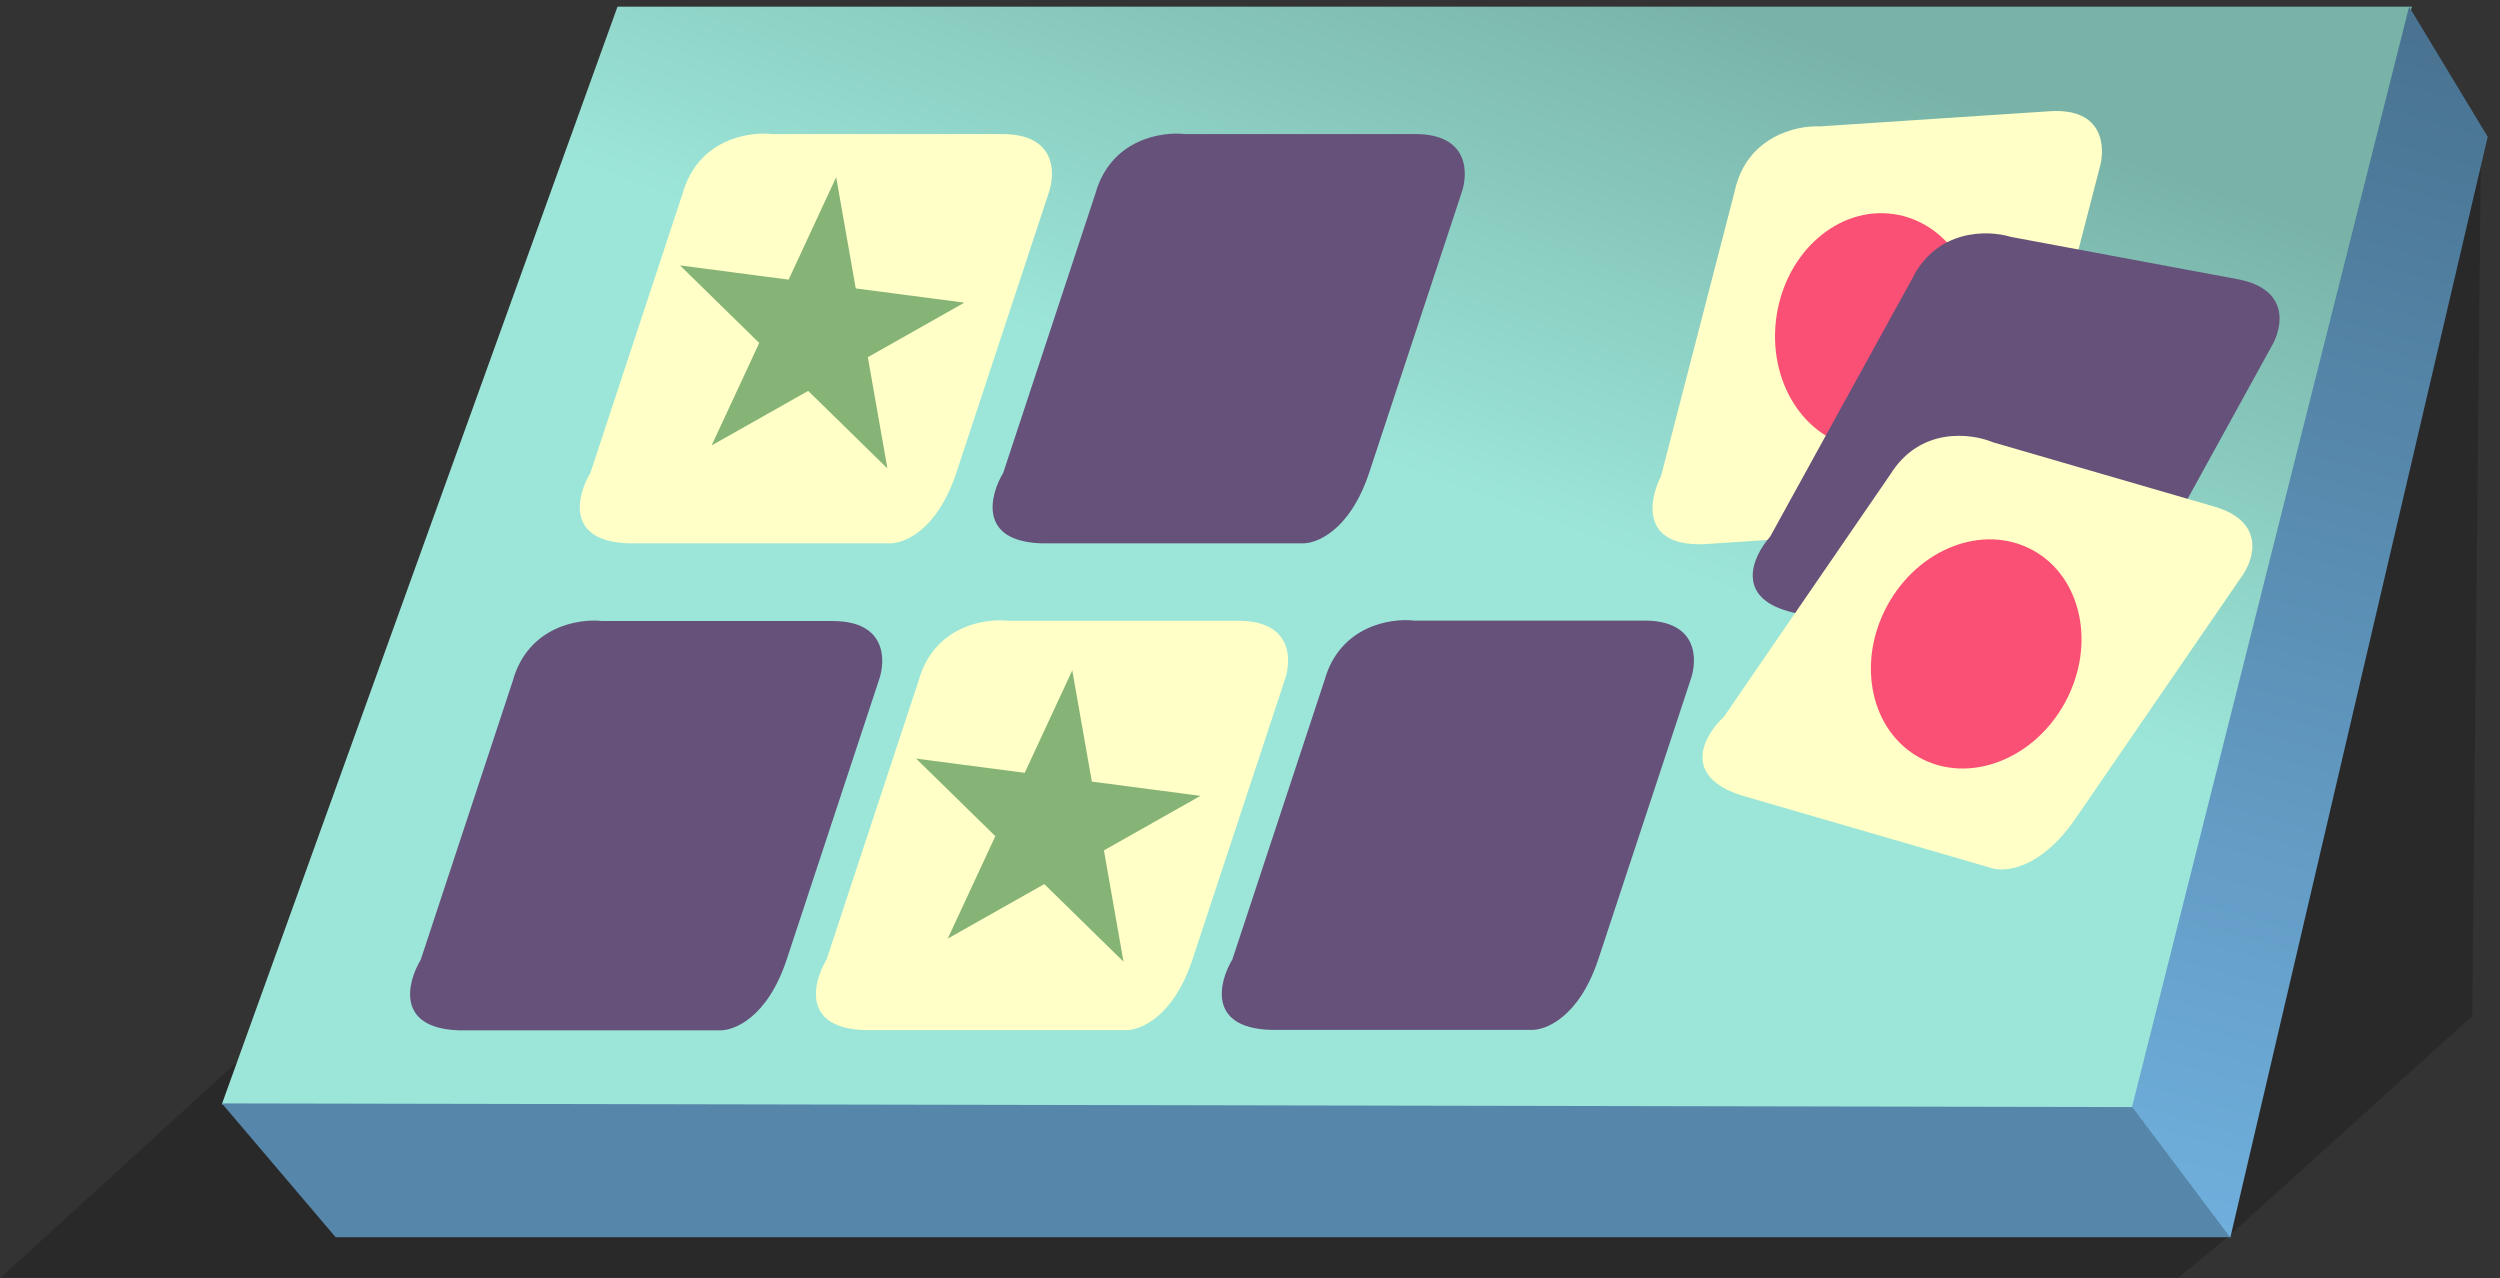 <svg width="178" height="91" viewBox="0 0 178 91" fill="none" xmlns="http://www.w3.org/2000/svg">
<rect x="0" y="0" width="178" height="91" fill="#333333" stroke="none"/>
<path d="M0.056 90.96H155.119L158.447 88.219L176.023 72.344L176.647 10.048L21.376 71.512L0.056 90.96Z" fill="black" fill-opacity="0.2"/>
<path d="M15.791 78.632L43.966 0.475H171.721L151.871 78.882L15.791 78.632Z" fill="url(#paint0_linear)"/>
<path d="M77.991 13.79C79.072 9.931 82.686 9.352 84.359 9.545H100.762C104.622 9.545 104.558 12.375 104.043 13.79L97.482 33.668C96.092 37.836 93.686 38.749 92.657 38.685H74.131C69.654 38.531 70.464 35.276 71.429 33.668L77.991 13.79Z" fill="#66517A"/>
<path d="M123.5 13.654C124.325 9.732 127.894 8.916 129.575 8.999L145.943 7.92C149.794 7.667 149.916 10.495 149.496 11.941L144.256 32.207C143.143 36.457 140.803 37.527 139.771 37.531L121.285 38.748C116.807 38.889 117.402 35.588 118.259 33.919L123.5 13.654Z" fill="#FFFFC7"/>
<ellipse cx="133.618" cy="23.569" rx="7.208" ry="8.414" transform="rotate(8.416 133.618 23.569)" fill="#FA5075"/>
<path d="M136.131 19.871C137.901 16.275 141.561 16.369 143.169 16.866L159.295 19.874C163.089 20.581 162.507 23.352 161.741 24.649L151.646 42.986C149.516 46.829 146.983 47.285 145.983 47.033L127.771 43.636C123.398 42.663 124.792 39.612 126.035 38.208L136.131 19.871Z" fill="#66517A"/>
<path d="M94.307 48.431C95.388 44.571 99.003 43.992 100.675 44.185H117.079C120.939 44.185 120.874 47.016 120.36 48.431L113.798 68.308C112.409 72.477 110.003 73.39 108.974 73.326H90.447C85.97 73.171 86.781 69.916 87.746 68.308L94.307 48.431Z" fill="#66517A"/>
<path d="M36.515 48.463C37.596 44.603 41.211 44.024 42.883 44.217H59.286C63.146 44.217 63.082 47.048 62.567 48.463L56.006 68.34C54.616 72.509 52.21 73.422 51.181 73.358H32.655C28.178 73.203 28.988 69.948 29.953 68.34L36.515 48.463Z" fill="#66517A"/>
<path d="M23.896 88.088H158.791L151.844 78.825L15.798 78.561L23.896 88.088Z" fill="#5687AB"/>
<path d="M177.124 9.738L171.528 0.475L151.8 78.811L158.796 88.128L177.124 9.738Z" fill="url(#paint1_linear)"/>
<path d="M48.598 13.79C49.679 9.931 53.294 9.352 54.966 9.545H71.37C75.23 9.545 75.165 12.375 74.651 13.79L68.089 33.668C66.7 37.836 64.294 38.749 63.265 38.685H44.738C40.261 38.531 41.072 35.276 42.037 33.668L48.598 13.79Z" fill="#FFFFC7"/>
<path d="M59.536 12.614L60.929 20.536L68.662 21.549L61.79 25.432L63.183 33.353L57.543 27.831L50.67 31.714L54.057 24.419L48.416 18.897L56.15 19.91L59.536 12.614Z" fill="#86B476"/>
<path d="M65.411 48.447C66.492 44.587 70.106 44.008 71.779 44.201H88.182C92.042 44.201 91.978 47.032 91.463 48.447L84.902 68.324C83.512 72.493 81.106 73.406 80.077 73.342H61.551C57.074 73.187 57.884 69.932 58.849 68.324L65.411 48.447Z" fill="#FFFFC7"/>
<path d="M76.346 47.73L77.739 55.651L85.472 56.664L78.6 60.547L79.993 68.469L74.353 62.947L67.48 66.829L70.867 59.534L65.226 54.012L72.96 55.025L76.346 47.73Z" fill="#86B476"/>
<path d="M134.585 33.786C136.7 30.381 140.333 30.834 141.885 31.486L157.637 36.064C161.343 37.141 160.491 39.841 159.602 41.056L147.754 58.313C145.256 61.928 142.691 62.133 141.721 61.784L123.93 56.614C119.674 55.216 121.361 52.317 122.736 51.042L134.585 33.786Z" fill="#FFFFC7"/>
<ellipse cx="140.706" cy="46.56" rx="7.208" ry="8.414" transform="rotate(28.392 140.706 46.56)" fill="#FA5075"/>
<defs>
<linearGradient id="paint0_linear" x1="122.641" y1="0.475" x2="93.756" y2="78.632" gradientUnits="userSpaceOnUse">
<stop stop-color="#79B3A8"/>
<stop offset="0.469" stop-color="#9CE6D9"/>
</linearGradient>
<linearGradient id="paint1_linear" x1="164.58" y1="0.475" x2="140.892" y2="84.397" gradientUnits="userSpaceOnUse">
<stop stop-color="#497391"/>
<stop offset="1" stop-color="#70B0DE"/>
</linearGradient>
</defs>
</svg>
